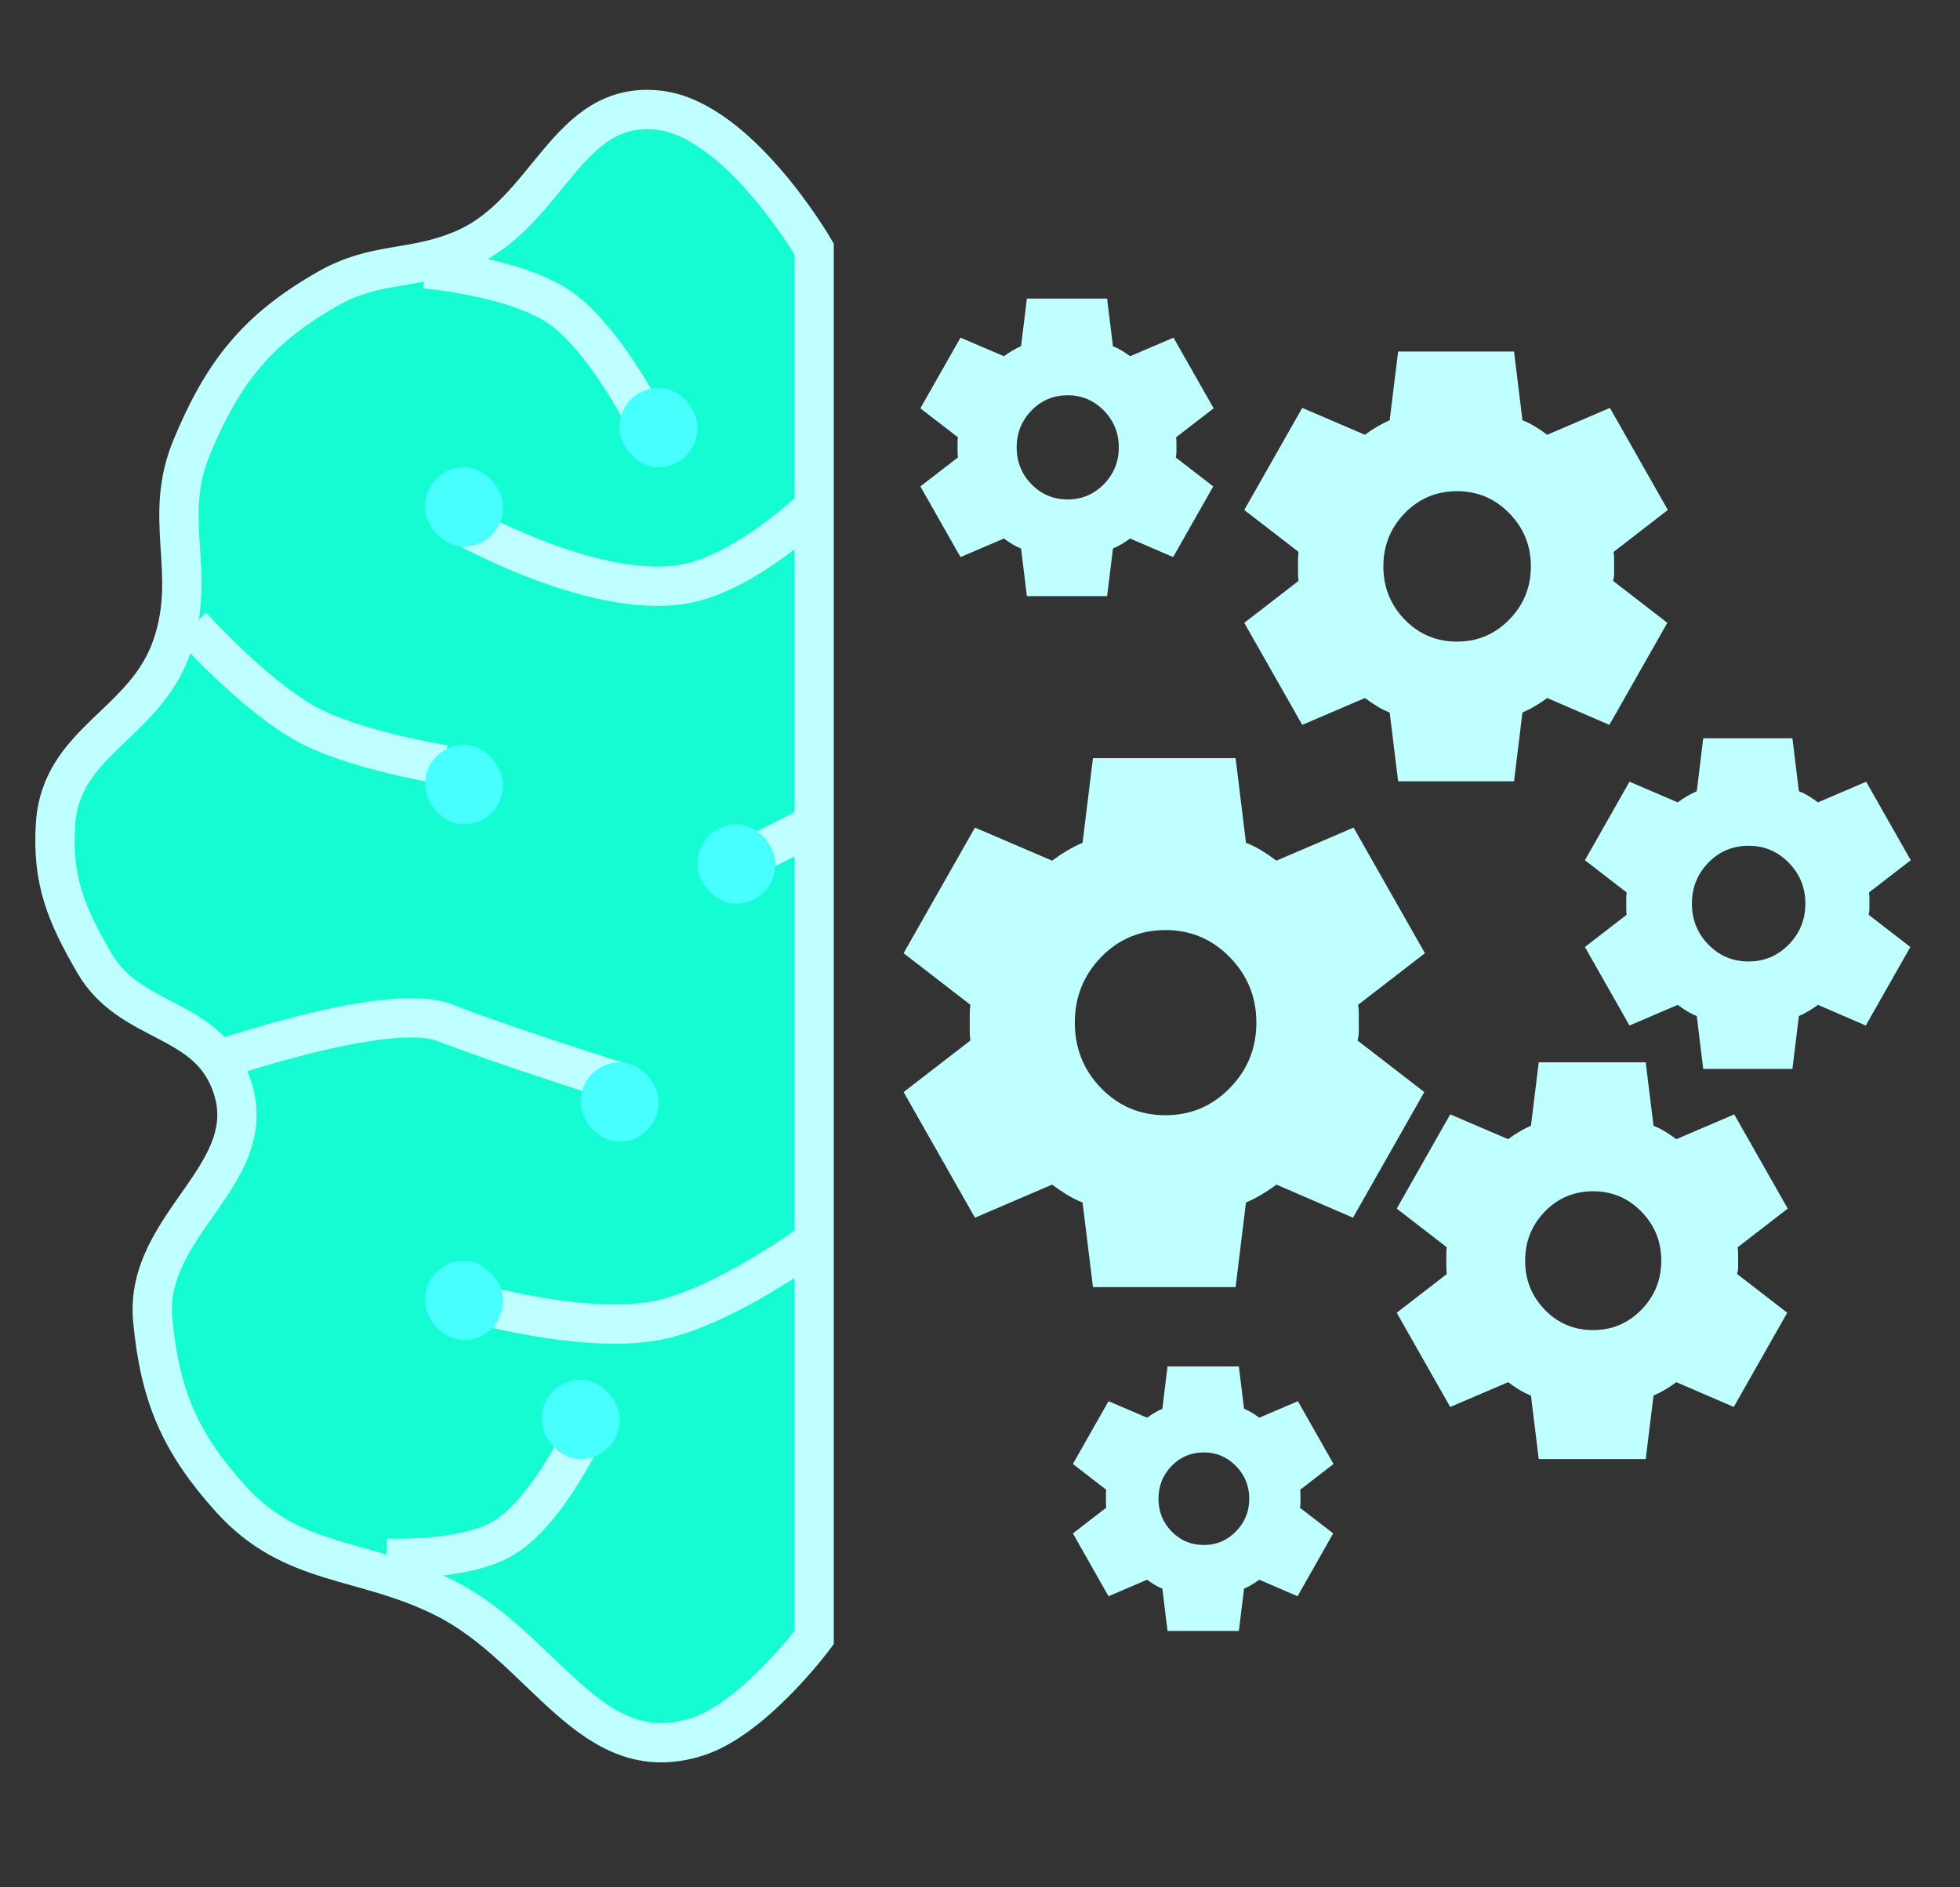 <svg width="54" height="52" viewBox="0 0 54 52" fill="none" xmlns="http://www.w3.org/2000/svg">
<rect x="0" y="0" width="54" height="52" fill="#333333" stroke="none"/>
<path d="M18.142 3.035C15.603 2.754 15.134 5.841 12.783 6.86C11.381 7.469 10.361 7.195 9.032 7.954C7.09 9.061 6.147 10.236 5.28 12.326C4.46 14.301 5.435 15.765 4.744 17.791C4.001 19.972 1.675 20.406 1.529 22.71C1.43 24.261 1.824 25.199 2.6 26.536C3.584 28.229 5.645 27.985 6.352 29.815C7.322 32.327 3.953 33.687 4.208 36.374C4.407 38.466 4.958 39.744 6.352 41.293C8.062 43.193 9.978 42.888 12.247 44.026C15.02 45.416 16.267 48.8 19.214 47.851C20.773 47.35 22.43 45.119 22.43 45.119V6.86C22.43 6.86 20.354 3.279 18.142 3.035Z" fill="#16FCD2" stroke="#C0FFFF" stroke-width="1.083"/>
<path d="M11.711 7.407C11.711 7.407 14.211 7.613 15.463 8.5C16.563 9.28 17.606 11.233 17.606 11.233" stroke="#C0FFFF" stroke-width="1.083"/>
<path d="M12.783 14.49C12.783 14.49 16.532 16.604 18.985 16.064C20.64 15.699 22.43 13.966 22.43 13.966" stroke="#C0FFFF" stroke-width="1.083"/>
<path d="M17.07 29.817C17.07 29.817 13.929 28.83 12.247 28.176C10.67 27.563 5.816 29.272 5.816 29.272" stroke="#C0FFFF" stroke-width="1.083"/>
<path d="M5.279 17.245C5.279 17.245 7.044 19.209 8.495 19.978C9.847 20.694 12.246 21.071 12.246 21.071" stroke="#C0FFFF" stroke-width="1.083"/>
<path d="M10.639 42.932C10.639 42.932 12.75 43.032 13.854 42.386C15.017 41.706 15.998 39.653 15.998 39.653" stroke="#C0FFFF" stroke-width="1.083"/>
<path d="M22.43 34.188C22.43 34.188 19.978 35.997 18.142 36.374C16.081 36.798 12.783 35.827 12.783 35.827" stroke="#C0FFFF" stroke-width="1.083"/>
<rect x="17.07" y="10.687" width="2.144" height="2.186" rx="1.072" fill="#48FFFF"/>
<rect x="11.711" y="12.872" width="2.144" height="2.186" rx="1.072" fill="#48FFFF"/>
<rect x="11.711" y="20.524" width="2.144" height="2.186" rx="1.072" fill="#48FFFF"/>
<rect x="15.998" y="29.269" width="2.144" height="2.186" rx="1.072" fill="#48FFFF"/>
<rect x="14.926" y="38.014" width="2.144" height="2.186" rx="1.072" fill="#48FFFF"/>
<rect x="11.711" y="34.735" width="2.144" height="2.186" rx="1.072" fill="#48FFFF"/>
<path d="M22.429 22.71L20.285 23.803" stroke="#C0FFFF" stroke-width="1.083"/>
<path d="M30.112 35.463L29.826 33.131C29.671 33.071 29.525 32.998 29.388 32.913C29.251 32.828 29.117 32.737 28.986 32.639L26.861 33.55L24.895 30.089L26.735 28.668C26.724 28.583 26.718 28.501 26.718 28.422V27.93C26.718 27.851 26.724 27.769 26.735 27.684L24.895 26.263L26.861 22.802L28.986 23.713C29.117 23.616 29.254 23.524 29.397 23.439C29.54 23.354 29.683 23.282 29.826 23.221L30.112 20.889H34.042L34.328 23.221C34.483 23.282 34.629 23.354 34.766 23.439C34.903 23.524 35.036 23.616 35.167 23.713L37.293 22.802L39.258 26.263L37.418 27.684C37.43 27.769 37.436 27.851 37.436 27.93V28.422C37.436 28.501 37.424 28.583 37.401 28.668L39.241 30.089L37.276 33.55L35.167 32.639C35.036 32.737 34.9 32.828 34.757 32.913C34.614 32.998 34.471 33.071 34.328 33.131L34.042 35.463H30.112ZM32.113 30.727C32.803 30.727 33.393 30.478 33.881 29.98C34.37 29.482 34.614 28.881 34.614 28.176C34.614 27.472 34.37 26.87 33.881 26.372C33.393 25.875 32.803 25.625 32.113 25.625C31.41 25.625 30.818 25.875 30.335 26.372C29.853 26.87 29.612 27.472 29.612 28.176C29.612 28.881 29.853 29.482 30.335 29.98C30.818 30.478 31.41 30.727 32.113 30.727Z" fill="#C0FFFF"/>
<path d="M38.52 21.526L38.287 19.632C38.161 19.582 38.043 19.523 37.932 19.454C37.82 19.385 37.712 19.311 37.605 19.232L35.878 19.972L34.281 17.16L35.776 16.005C35.767 15.936 35.762 15.87 35.762 15.805V15.406C35.762 15.341 35.767 15.275 35.776 15.206L34.281 14.051L35.878 11.239L37.605 11.979C37.712 11.9 37.823 11.826 37.939 11.757C38.055 11.688 38.171 11.629 38.287 11.579L38.52 9.685H41.713L41.945 11.579C42.071 11.629 42.189 11.688 42.301 11.757C42.412 11.826 42.521 11.9 42.627 11.979L44.355 11.239L45.951 14.051L44.456 15.206C44.466 15.275 44.471 15.341 44.471 15.406V15.805C44.471 15.87 44.461 15.936 44.442 16.005L45.937 17.16L44.34 19.972L42.627 19.232C42.521 19.311 42.41 19.385 42.293 19.454C42.177 19.523 42.061 19.582 41.945 19.632L41.713 21.526H38.52ZM40.145 17.678C40.706 17.678 41.185 17.476 41.582 17.071C41.979 16.666 42.177 16.178 42.177 15.605C42.177 15.033 41.979 14.545 41.582 14.14C41.185 13.736 40.706 13.533 40.145 13.533C39.574 13.533 39.093 13.736 38.701 14.14C38.309 14.545 38.113 15.033 38.113 15.605C38.113 16.178 38.309 16.666 38.701 17.071C39.093 17.476 39.574 17.678 40.145 17.678Z" fill="#C0FFFF"/>
<path d="M46.926 29.451L46.748 27.994C46.651 27.956 46.56 27.91 46.474 27.857C46.389 27.804 46.305 27.747 46.223 27.686L44.894 28.256L43.666 26.092L44.816 25.204C44.809 25.151 44.805 25.1 44.805 25.05V24.743C44.805 24.694 44.809 24.642 44.816 24.589L43.666 23.701L44.894 21.538L46.223 22.107C46.305 22.046 46.39 21.989 46.48 21.936C46.569 21.883 46.658 21.838 46.748 21.8L46.926 20.342H49.383L49.561 21.8C49.658 21.838 49.749 21.883 49.835 21.936C49.92 21.989 50.004 22.046 50.086 22.107L51.415 21.538L52.643 23.701L51.493 24.589C51.5 24.642 51.504 24.694 51.504 24.743V25.05C51.504 25.1 51.497 25.151 51.482 25.204L52.632 26.092L51.404 28.256L50.086 27.686C50.004 27.747 49.919 27.804 49.829 27.857C49.74 27.91 49.651 27.956 49.561 27.994L49.383 29.451H46.926ZM48.177 26.491C48.608 26.491 48.977 26.335 49.282 26.024C49.587 25.713 49.74 25.337 49.74 24.897C49.74 24.456 49.587 24.081 49.282 23.77C48.977 23.458 48.608 23.303 48.177 23.303C47.738 23.303 47.367 23.458 47.066 23.77C46.764 24.081 46.614 24.456 46.614 24.897C46.614 25.337 46.764 25.713 47.066 26.024C47.367 26.335 47.738 26.491 48.177 26.491Z" fill="#C0FFFF"/>
<path d="M42.394 40.2L42.179 38.451C42.063 38.405 41.954 38.351 41.851 38.287C41.748 38.223 41.648 38.155 41.55 38.082L39.955 38.765L38.481 36.169L39.861 35.103C39.852 35.039 39.848 34.978 39.848 34.919V34.55C39.848 34.491 39.852 34.429 39.861 34.365L38.481 33.3L39.955 30.704L41.55 31.387C41.648 31.314 41.751 31.246 41.858 31.182C41.965 31.118 42.072 31.063 42.179 31.018L42.394 29.269H45.341L45.556 31.018C45.672 31.063 45.781 31.118 45.884 31.182C45.987 31.246 46.087 31.314 46.185 31.387L47.78 30.704L49.254 33.3L47.874 34.365C47.883 34.429 47.887 34.491 47.887 34.55V34.919C47.887 34.978 47.878 35.039 47.86 35.103L49.24 36.169L47.767 38.765L46.185 38.082C46.087 38.155 45.984 38.223 45.877 38.287C45.77 38.351 45.663 38.405 45.556 38.451L45.341 40.2H42.394ZM43.894 36.647C44.412 36.647 44.855 36.461 45.221 36.087C45.587 35.714 45.77 35.263 45.77 34.734C45.77 34.206 45.587 33.755 45.221 33.382C44.855 33.008 44.412 32.822 43.894 32.822C43.367 32.822 42.923 33.008 42.561 33.382C42.2 33.755 42.019 34.206 42.019 34.734C42.019 35.263 42.2 35.714 42.561 36.087C42.923 36.461 43.367 36.647 43.894 36.647Z" fill="#C0FFFF"/>
<path d="M32.167 44.937L32.024 43.77C31.947 43.74 31.873 43.704 31.805 43.661C31.737 43.619 31.67 43.573 31.604 43.525L30.541 43.98L29.559 42.249L30.479 41.539C30.473 41.496 30.47 41.455 30.47 41.416V41.17C30.47 41.13 30.473 41.089 30.479 41.047L29.559 40.336L30.541 38.606L31.604 39.061C31.67 39.013 31.738 38.967 31.809 38.924C31.881 38.882 31.952 38.846 32.024 38.815L32.167 37.649H34.132L34.275 38.815C34.352 38.846 34.425 38.882 34.494 38.924C34.562 38.967 34.629 39.013 34.695 39.061L35.758 38.606L36.74 40.336L35.82 41.047C35.826 41.089 35.829 41.13 35.829 41.17V41.416C35.829 41.455 35.823 41.496 35.811 41.539L36.731 42.249L35.749 43.98L34.695 43.525C34.629 43.573 34.561 43.619 34.489 43.661C34.418 43.704 34.346 43.74 34.275 43.77L34.132 44.937H32.167ZM33.167 42.568C33.513 42.568 33.807 42.444 34.051 42.195C34.296 41.946 34.418 41.645 34.418 41.293C34.418 40.941 34.296 40.64 34.051 40.391C33.807 40.142 33.513 40.017 33.167 40.017C32.816 40.017 32.52 40.142 32.278 40.391C32.037 40.64 31.917 40.941 31.917 41.293C31.917 41.645 32.037 41.946 32.278 42.195C32.52 42.444 32.816 42.568 33.167 42.568Z" fill="#C0FFFF"/>
<path d="M28.292 16.425L28.131 15.113C28.044 15.079 27.962 15.038 27.885 14.99C27.808 14.943 27.732 14.891 27.659 14.837L26.463 15.349L25.357 13.402L26.392 12.603C26.386 12.555 26.382 12.509 26.382 12.464V12.188C26.382 12.143 26.386 12.097 26.392 12.049L25.357 11.25L26.463 9.303L27.659 9.815C27.732 9.761 27.809 9.709 27.89 9.662C27.97 9.614 28.05 9.573 28.131 9.539L28.292 8.227H30.502L30.663 9.539C30.75 9.573 30.832 9.614 30.909 9.662C30.986 9.709 31.062 9.761 31.135 9.815L32.331 9.303L33.437 11.25L32.402 12.049C32.408 12.097 32.412 12.143 32.412 12.188V12.464C32.412 12.509 32.405 12.555 32.392 12.603L33.426 13.402L32.321 15.349L31.135 14.837C31.062 14.891 30.985 14.943 30.904 14.99C30.824 15.038 30.744 15.079 30.663 15.113L30.502 16.425H28.292ZM29.417 13.761C29.806 13.761 30.137 13.621 30.412 13.341C30.687 13.06 30.824 12.722 30.824 12.326C30.824 11.93 30.687 11.592 30.412 11.312C30.137 11.031 29.806 10.891 29.417 10.891C29.022 10.891 28.689 11.031 28.417 11.312C28.146 11.592 28.01 11.93 28.01 12.326C28.01 12.722 28.146 13.06 28.417 13.341C28.689 13.621 29.022 13.761 29.417 13.761Z" fill="#C0FFFF"/>
<rect x="19.214" y="22.71" width="2.144" height="2.186" rx="1.072" fill="#48FFFF"/>
</svg>
